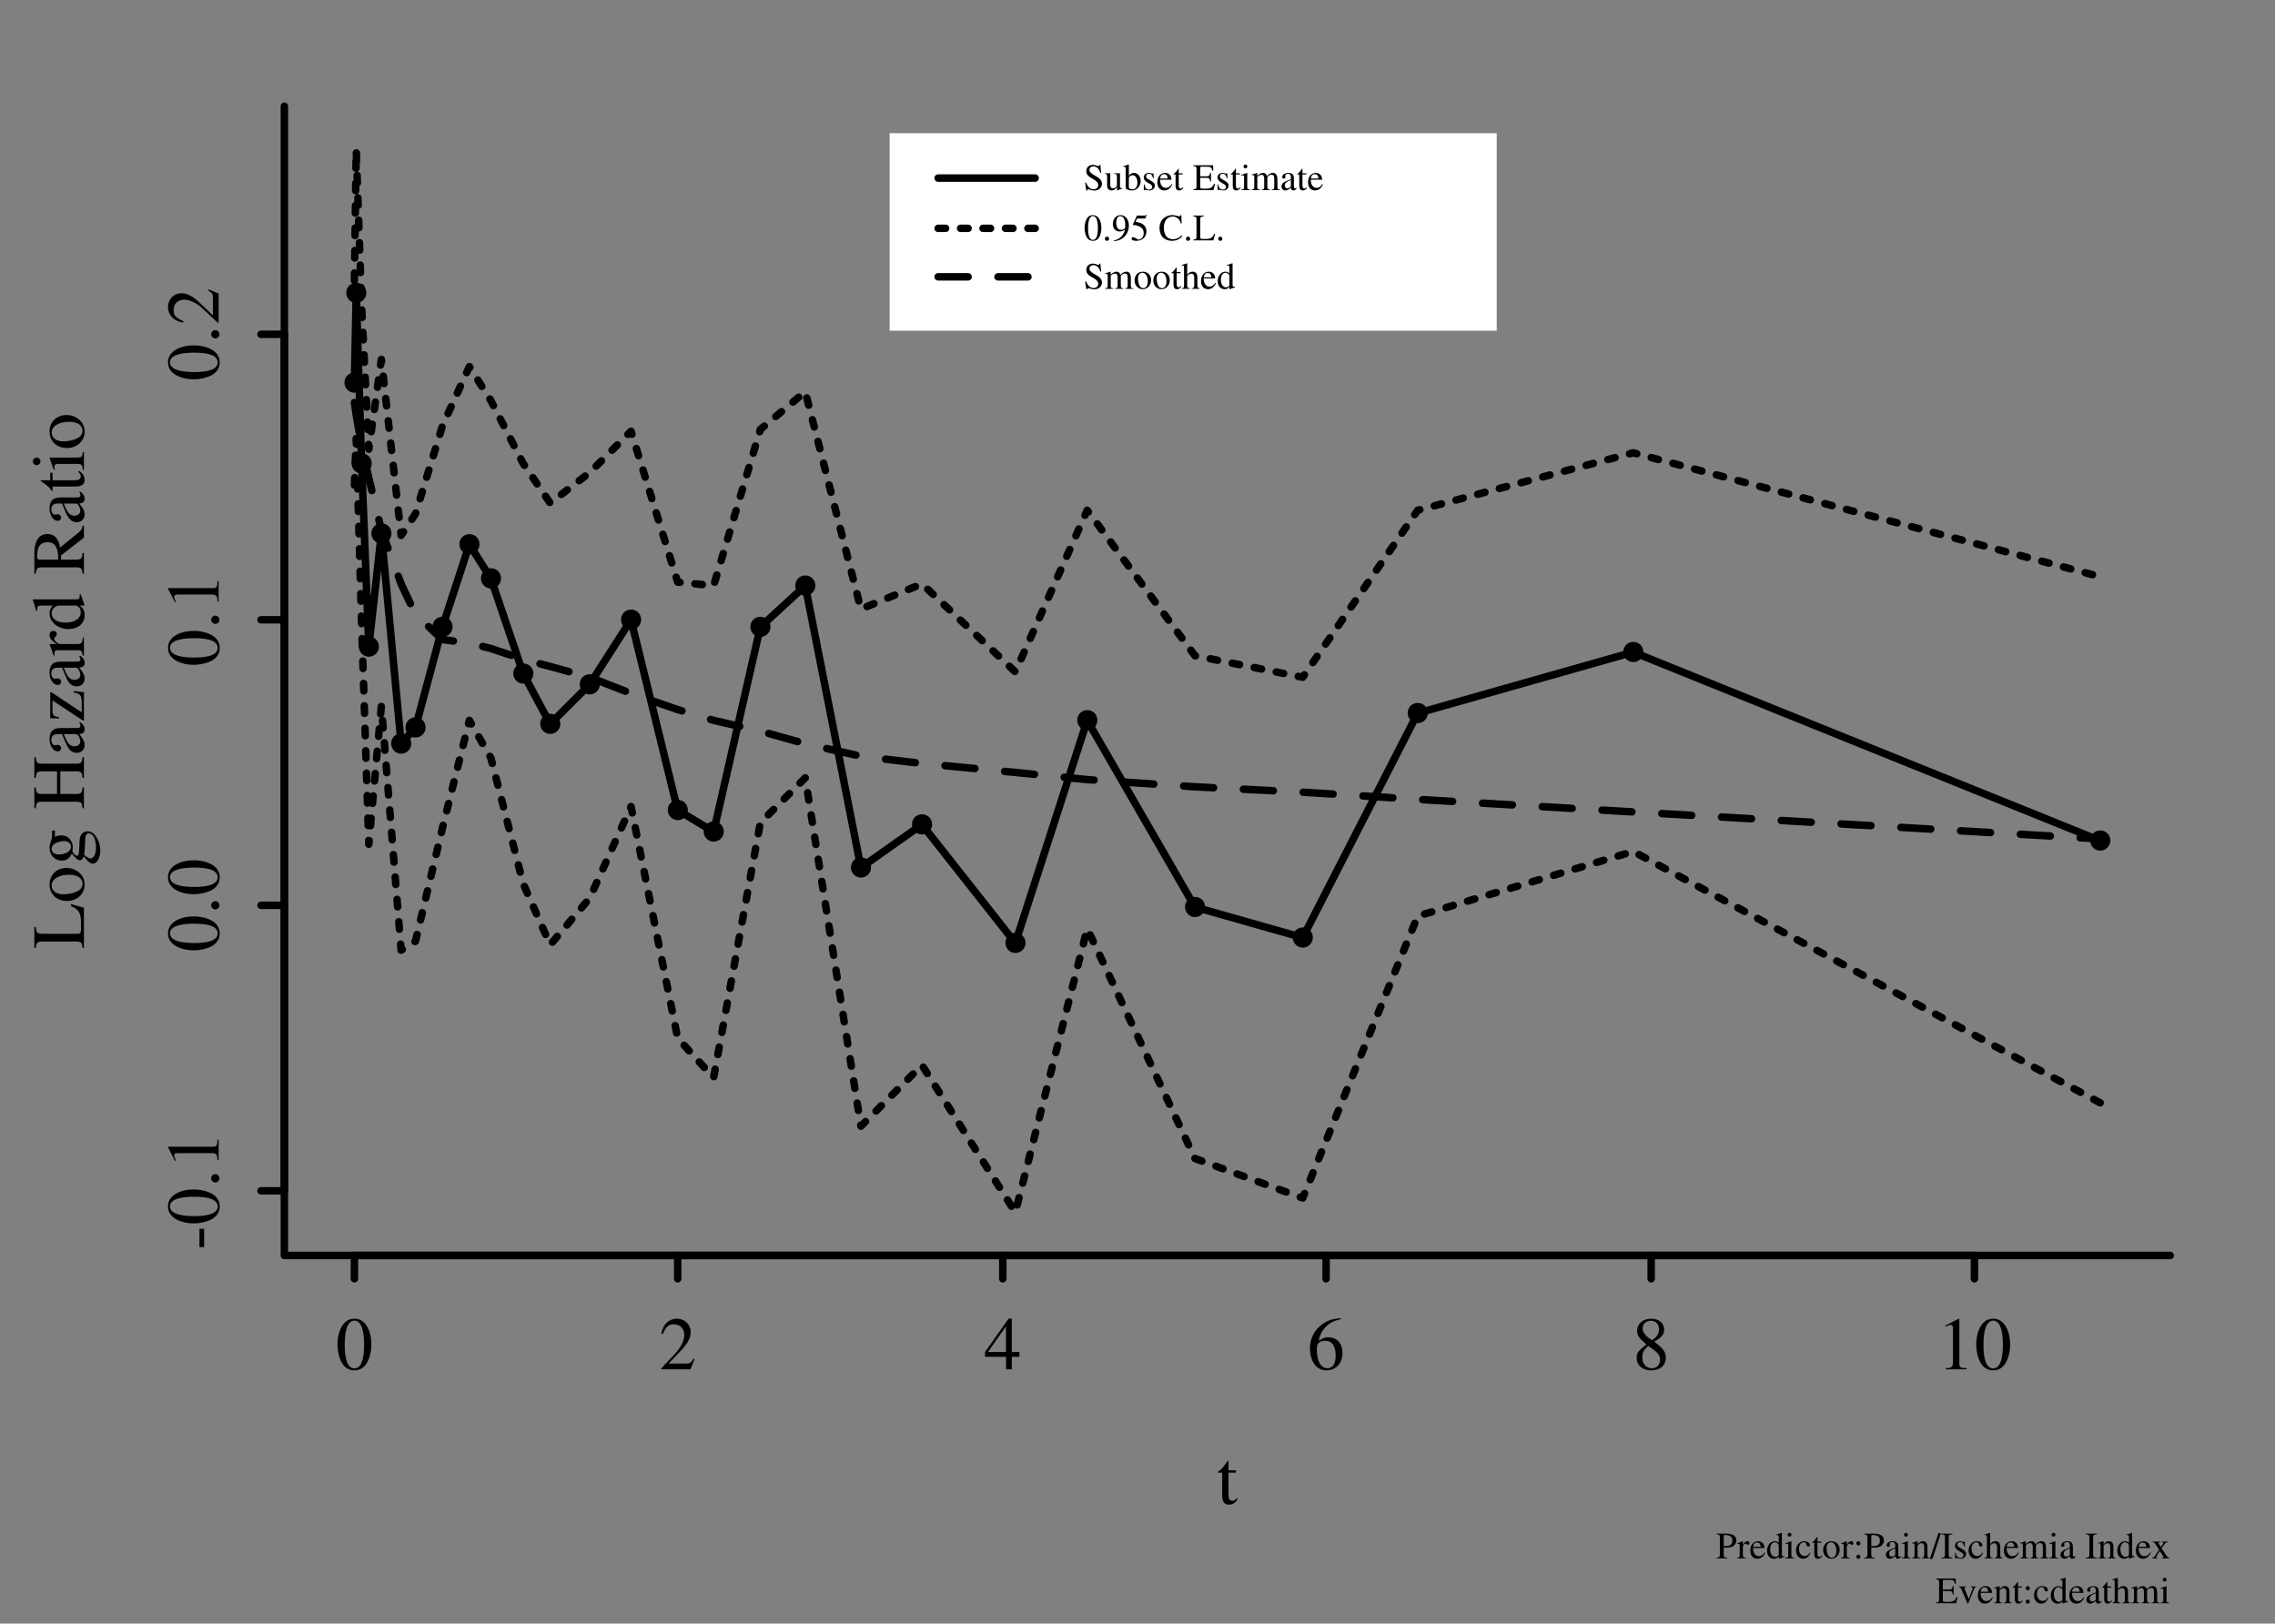 <?xml version="1.0" encoding="UTF-8"?>
<svg xmlns="http://www.w3.org/2000/svg" xmlns:xlink="http://www.w3.org/1999/xlink" width="304pt" height="217pt" viewBox="0 0 304 217" version="1.1">
<rect x="0" y="0" width="304" height="217" fill="#808080" stroke="none"/>
<defs>
<g>
<symbol overflow="visible" id="glyph0-0">
<path style="stroke:none;" d=""/>
</symbol>
<symbol overflow="visible" id="glyph0-1">
<path style="stroke:none;" d="M 1.734 -4.656 C 0.984 -4.656 0.406 -4.062 0.406 -3.312 C 0.406 -2.562 1 -1.953 1.75 -1.953 C 2.484 -1.953 3.094 -2.562 3.094 -3.297 C 3.094 -4.062 2.516 -4.656 1.734 -4.656 Z M 1.734 -4.656 "/>
</symbol>
<symbol overflow="visible" id="glyph0-2">
<path style="stroke:none;" d="M 2.547 -4.5 L 1.547 -4.5 L 1.547 -5.656 C 1.547 -5.766 1.531 -5.797 1.469 -5.797 C 1.406 -5.703 1.344 -5.609 1.266 -5.516 C 0.891 -4.953 0.453 -4.484 0.297 -4.438 C 0.188 -4.375 0.125 -4.297 0.125 -4.25 C 0.125 -4.219 0.141 -4.203 0.172 -4.188 L 0.703 -4.188 L 0.703 -1.172 C 0.703 -0.328 1 0.094 1.594 0.094 C 2.078 0.094 2.453 -0.141 2.797 -0.656 L 2.656 -0.766 C 2.453 -0.516 2.281 -0.422 2.062 -0.422 C 1.688 -0.422 1.547 -0.688 1.547 -1.312 L 1.547 -4.188 L 2.547 -4.188 Z M 2.547 -4.5 "/>
</symbol>
<symbol overflow="visible" id="glyph0-3">
<path style="stroke:none;" d="M 2.547 -6.766 C 1.984 -6.766 1.562 -6.594 1.203 -6.234 C 0.625 -5.688 0.234 -4.531 0.234 -3.359 C 0.234 -2.266 0.562 -1.094 1.047 -0.547 C 1.406 -0.094 1.922 0.141 2.5 0.141 C 3.016 0.141 3.438 -0.031 3.797 -0.375 C 4.375 -0.938 4.766 -2.094 4.766 -3.297 C 4.766 -5.344 3.844 -6.766 2.547 -6.766 Z M 2.516 -6.5 C 3.344 -6.5 3.797 -5.375 3.797 -3.281 C 3.797 -1.188 3.359 -0.125 2.5 -0.125 C 1.641 -0.125 1.203 -1.188 1.203 -3.266 C 1.203 -5.391 1.656 -6.5 2.516 -6.5 Z M 2.516 -6.5 "/>
</symbol>
<symbol overflow="visible" id="glyph0-4">
<path style="stroke:none;" d="M 4.75 -1.375 L 4.625 -1.422 C 4.25 -0.844 4.125 -0.766 3.672 -0.766 L 1.281 -0.766 L 2.953 -2.516 C 3.844 -3.453 4.234 -4.203 4.234 -4.984 C 4.234 -5.984 3.438 -6.766 2.391 -6.766 C 1.844 -6.766 1.312 -6.547 0.953 -6.141 C 0.625 -5.797 0.484 -5.484 0.312 -4.766 L 0.516 -4.719 C 0.922 -5.703 1.281 -6.016 1.969 -6.016 C 2.812 -6.016 3.375 -5.453 3.375 -4.609 C 3.375 -3.828 2.922 -2.906 2.078 -2.016 L 0.297 -0.125 L 0.297 0 L 4.203 0 Z M 4.75 -1.375 "/>
</symbol>
<symbol overflow="visible" id="glyph0-5">
<path style="stroke:none;" d="M 4.719 -2.312 L 3.703 -2.312 L 3.703 -6.766 L 3.266 -6.766 L 0.125 -2.312 L 0.125 -1.672 L 2.938 -1.672 L 2.938 0 L 3.703 0 L 3.703 -1.672 L 4.719 -1.672 Z M 2.922 -2.312 L 0.516 -2.312 L 2.922 -5.734 Z M 2.922 -2.312 "/>
</symbol>
<symbol overflow="visible" id="glyph0-6">
<path style="stroke:none;" d="M 4.453 -6.844 C 3.312 -6.734 2.734 -6.547 2.016 -6.047 C 0.938 -5.266 0.344 -4.125 0.344 -2.797 C 0.344 -1.922 0.609 -1.047 1.047 -0.547 C 1.422 -0.094 1.953 0.141 2.578 0.141 C 3.812 0.141 4.688 -0.812 4.688 -2.188 C 4.688 -3.469 3.953 -4.281 2.797 -4.281 C 2.359 -4.281 2.156 -4.203 1.516 -3.828 C 1.797 -5.344 2.906 -6.422 4.484 -6.688 Z M 2.422 -3.812 C 3.281 -3.812 3.781 -3.094 3.781 -1.844 C 3.781 -0.75 3.391 -0.141 2.688 -0.141 C 1.812 -0.141 1.266 -1.078 1.266 -2.625 C 1.266 -3.141 1.344 -3.422 1.547 -3.562 C 1.766 -3.734 2.062 -3.812 2.422 -3.812 Z M 2.422 -3.812 "/>
</symbol>
<symbol overflow="visible" id="glyph0-7">
<path style="stroke:none;" d="M 2.906 -3.703 C 3.891 -4.234 4.234 -4.656 4.234 -5.344 C 4.234 -6.156 3.516 -6.766 2.516 -6.766 C 1.438 -6.766 0.625 -6.094 0.625 -5.188 C 0.625 -4.531 0.812 -4.234 1.859 -3.312 C 0.781 -2.5 0.562 -2.188 0.562 -1.516 C 0.562 -0.547 1.344 0.141 2.484 0.141 C 3.688 0.141 4.453 -0.516 4.453 -1.547 C 4.453 -2.312 4.109 -2.812 2.906 -3.703 Z M 2.719 -2.688 C 3.453 -2.156 3.688 -1.797 3.688 -1.234 C 3.688 -0.594 3.234 -0.141 2.594 -0.141 C 1.828 -0.141 1.312 -0.719 1.312 -1.594 C 1.312 -2.234 1.547 -2.656 2.125 -3.125 Z M 2.609 -3.891 C 1.719 -4.469 1.359 -4.938 1.359 -5.484 C 1.359 -6.062 1.812 -6.484 2.438 -6.484 C 3.125 -6.484 3.547 -6.047 3.547 -5.344 C 3.547 -4.781 3.266 -4.328 2.703 -3.953 C 2.656 -3.922 2.656 -3.922 2.609 -3.891 Z M 2.609 -3.891 "/>
</symbol>
<symbol overflow="visible" id="glyph0-8">
<path style="stroke:none;" d="M 2.906 -6.766 L 1.109 -5.844 L 1.109 -5.703 C 1.234 -5.766 1.344 -5.797 1.375 -5.812 C 1.562 -5.891 1.734 -5.938 1.828 -5.938 C 2.047 -5.938 2.125 -5.781 2.125 -5.453 L 2.125 -0.938 C 2.125 -0.594 2.047 -0.375 1.891 -0.281 C 1.734 -0.188 1.594 -0.156 1.188 -0.156 L 1.188 0 L 3.938 0 L 3.938 -0.156 C 3.156 -0.156 2.984 -0.266 2.984 -0.734 L 2.984 -6.734 Z M 2.906 -6.766 "/>
</symbol>
<symbol overflow="visible" id="glyph1-0">
<path style="stroke:none;" d=""/>
</symbol>
<symbol overflow="visible" id="glyph1-1">
<path style="stroke:none;" d="M -1.734 -5.734 C -1.359 -5.562 -1.125 -5.422 -0.953 -5.266 C -0.562 -4.922 -0.391 -4.375 -0.391 -3.547 L -0.391 -2.875 C -0.391 -2.141 -0.453 -2.016 -0.797 -2.016 L -5.531 -2.016 C -6.234 -2.016 -6.375 -2.156 -6.438 -2.938 L -6.625 -2.938 L -6.625 -0.125 L -6.438 -0.125 C -6.375 -0.859 -6.234 -0.984 -5.531 -0.984 L -1.094 -0.984 C -0.391 -0.984 -0.234 -0.844 -0.188 -0.125 L 0 -0.125 L 0 -5.5 L -1.734 -5.984 Z M -1.734 -5.734 "/>
</symbol>
<symbol overflow="visible" id="glyph1-2">
<path style="stroke:none;" d="M -4.594 -2.5 C -4.594 -1.203 -3.641 -0.297 -2.266 -0.297 C -0.906 -0.297 0.094 -1.219 0.094 -2.484 C 0.094 -3.734 -0.953 -4.703 -2.344 -4.703 C -3.656 -4.703 -4.594 -3.781 -4.594 -2.5 Z M -4.312 -2.375 C -4.312 -3.203 -3.359 -3.797 -1.984 -3.797 C -0.859 -3.797 -0.188 -3.344 -0.188 -2.594 C -0.188 -2.203 -0.422 -1.844 -0.812 -1.625 C -1.344 -1.344 -2.047 -1.188 -2.75 -1.188 C -3.703 -1.188 -4.312 -1.656 -4.312 -2.375 Z M -4.312 -2.375 "/>
</symbol>
<symbol overflow="visible" id="glyph1-3">
<path style="stroke:none;" d="M -3.875 -4.703 L -4.266 -4.703 L -4.266 -3.938 C -4.266 -3.734 -4.297 -3.578 -4.375 -3.375 L -4.453 -3.156 C -4.547 -2.891 -4.594 -2.625 -4.594 -2.359 C -4.594 -1.438 -3.875 -0.688 -2.969 -0.688 C -2.344 -0.688 -1.953 -0.953 -1.625 -1.625 C -1.453 -1.438 -1.281 -1.25 -1.234 -1.188 C -0.938 -0.859 -0.734 -0.734 -0.547 -0.734 C -0.328 -0.734 -0.203 -0.844 -0.016 -1.266 C 0.516 -0.547 0.844 -0.281 1.203 -0.281 C 1.734 -0.281 2.188 -1.062 2.188 -2.016 C 2.188 -2.766 1.922 -3.547 1.5 -4.062 C 1.188 -4.438 0.875 -4.609 0.484 -4.609 C -0.125 -4.609 -0.547 -4.141 -0.578 -3.406 L -0.641 -2.109 C -0.656 -1.578 -0.75 -1.328 -0.906 -1.328 C -1.109 -1.328 -1.453 -1.656 -1.547 -1.938 C -1.531 -2.016 -1.516 -2.094 -1.516 -2.125 C -1.5 -2.312 -1.484 -2.438 -1.484 -2.5 C -1.484 -2.875 -1.641 -3.266 -1.906 -3.578 C -2.188 -3.906 -2.547 -4.062 -3.047 -4.062 C -3.328 -4.062 -3.562 -4.016 -3.875 -3.875 Z M 0.016 -1.469 C 0.094 -1.797 0.156 -2.594 0.156 -3.094 C 0.156 -4 0.281 -4.328 0.641 -4.328 C 1.219 -4.328 1.609 -3.562 1.609 -2.438 C 1.609 -1.562 1.312 -0.984 0.875 -0.984 C 0.656 -0.984 0.516 -1.047 0.016 -1.469 Z M -3.375 -1.516 C -3.969 -1.516 -4.312 -1.797 -4.312 -2.266 C -4.312 -2.562 -4.156 -2.828 -3.844 -2.984 C -3.5 -3.172 -3.047 -3.297 -2.656 -3.297 C -2.094 -3.297 -1.734 -3 -1.734 -2.547 C -1.734 -1.938 -2.391 -1.516 -3.344 -1.516 Z M -3.375 -1.516 "/>
</symbol>
<symbol overflow="visible" id="glyph1-4">
<path style="stroke:none;" d=""/>
</symbol>
<symbol overflow="visible" id="glyph1-5">
<path style="stroke:none;" d="M -3.594 -2.094 L -5.531 -2.094 C -6.25 -2.094 -6.359 -2.203 -6.438 -2.969 L -6.625 -2.969 L -6.625 -0.188 L -6.438 -0.188 C -6.359 -0.953 -6.25 -1.062 -5.531 -1.062 L -1.203 -1.062 C -0.359 -1.062 -0.234 -0.969 -0.188 -0.188 L 0 -0.188 L 0 -2.969 L -0.188 -2.969 C -0.25 -2.219 -0.375 -2.094 -1.094 -2.094 L -3.156 -2.094 L -3.156 -5.125 L -1.203 -5.125 C -0.359 -5.125 -0.234 -5.016 -0.188 -4.234 L 0 -4.234 L 0 -7.016 L -0.188 -7.016 C -0.25 -6.266 -0.375 -6.141 -1.094 -6.141 L -5.531 -6.141 C -6.25 -6.141 -6.359 -6.25 -6.438 -7.016 L -6.625 -7.016 L -6.625 -4.234 L -6.438 -4.234 C -6.359 -5.016 -6.25 -5.125 -5.531 -5.125 L -3.594 -5.125 Z M -3.594 -2.094 "/>
</symbol>
<symbol overflow="visible" id="glyph1-6">
<path style="stroke:none;" d="M -0.656 -4.422 C -0.516 -4.25 -0.469 -4.125 -0.469 -3.984 C -0.469 -3.75 -0.609 -3.688 -1.047 -3.688 L -3 -3.688 C -3.516 -3.688 -3.812 -3.625 -4.047 -3.484 C -4.406 -3.266 -4.594 -2.828 -4.594 -2.234 C -4.594 -1.297 -4.109 -0.562 -3.484 -0.562 C -3.25 -0.562 -3.047 -0.766 -3.047 -0.984 C -3.047 -1.234 -3.25 -1.438 -3.469 -1.438 C -3.516 -1.438 -3.562 -1.438 -3.625 -1.422 C -3.719 -1.406 -3.797 -1.391 -3.875 -1.391 C -4.141 -1.391 -4.359 -1.703 -4.359 -2.109 C -4.359 -2.594 -4.062 -2.875 -3.531 -2.875 L -2.922 -2.875 C -2.297 -1.328 -2.219 -1.156 -1.844 -0.734 C -1.641 -0.516 -1.297 -0.375 -0.969 -0.375 C -0.344 -0.375 0.094 -0.812 0.094 -1.422 C 0.094 -1.859 -0.109 -2.266 -0.625 -2.875 C -0.109 -2.938 0.094 -3.109 0.094 -3.516 C 0.094 -3.859 -0.016 -4.062 -0.406 -4.422 Z M -1.234 -2.875 C -0.922 -2.875 -0.828 -2.812 -0.703 -2.609 C -0.562 -2.375 -0.484 -2.094 -0.484 -1.875 C -0.484 -1.531 -0.812 -1.25 -1.25 -1.25 L -1.297 -1.25 C -1.875 -1.25 -2.234 -1.656 -2.688 -2.875 Z M -1.234 -2.875 "/>
</symbol>
<symbol overflow="visible" id="glyph1-7">
<path style="stroke:none;" d="M -1.344 -4.188 L -1.391 -4 C -0.891 -3.906 -0.734 -3.844 -0.562 -3.703 C -0.391 -3.562 -0.297 -3.234 -0.297 -2.719 L -0.297 -1.344 L -4.344 -4.031 L -4.5 -4.031 L -4.5 -0.562 L -3.312 -0.531 L -3.312 -0.703 C -4.047 -0.797 -4.203 -0.953 -4.203 -1.547 L -4.203 -2.938 L -0.156 -0.266 L 0 -0.266 L 0 -4.047 Z M -1.344 -4.188 "/>
</symbol>
<symbol overflow="visible" id="glyph1-8">
<path style="stroke:none;" d="M -3.906 -0.062 C -3.938 -0.203 -3.938 -0.297 -3.938 -0.422 C -3.938 -0.672 -3.781 -0.766 -3.344 -0.766 L -0.844 -0.766 C -0.344 -0.766 -0.266 -0.688 -0.156 -0.047 L 0 -0.047 L 0 -2.453 L -0.156 -2.453 C -0.188 -1.766 -0.328 -1.594 -0.906 -1.594 L -3.156 -1.594 C -3.469 -1.594 -3.969 -2.031 -3.969 -2.297 C -3.969 -2.359 -3.922 -2.453 -3.812 -2.562 C -3.688 -2.719 -3.625 -2.828 -3.625 -2.953 C -3.625 -3.203 -3.797 -3.344 -4.062 -3.344 C -4.406 -3.344 -4.594 -3.141 -4.594 -2.797 C -4.594 -2.375 -4.375 -2.094 -3.656 -1.594 L -4.578 -1.594 L -4.594 -1.547 C -4.375 -1.016 -4.25 -0.656 -4.062 -0.062 Z M -3.906 -0.062 "/>
</symbol>
<symbol overflow="visible" id="glyph1-9">
<path style="stroke:none;" d="M 0.094 -3.438 L -0.422 -4.906 L -0.578 -4.906 C -0.562 -4.734 -0.562 -4.703 -0.562 -4.688 C -0.562 -4.312 -0.688 -4.234 -1.141 -4.234 L -6.812 -4.234 L -6.828 -4.188 C -6.656 -3.703 -6.562 -3.359 -6.391 -2.719 L -6.234 -2.719 C -6.234 -2.797 -6.234 -2.859 -6.234 -2.938 C -6.234 -3.312 -6.141 -3.406 -5.734 -3.406 L -4.172 -3.406 C -4.484 -3.016 -4.594 -2.75 -4.594 -2.344 C -4.594 -1.203 -3.469 -0.266 -2.047 -0.266 C -0.766 -0.266 0.094 -1.016 0.094 -2.125 C 0.094 -2.688 -0.094 -3.062 -0.562 -3.406 L 0.062 -3.406 Z M -1.016 -3.406 C -0.953 -3.406 -0.828 -3.328 -0.719 -3.234 C -0.516 -3.047 -0.422 -2.797 -0.422 -2.516 C -0.422 -1.688 -1.219 -1.125 -2.453 -1.125 C -3.578 -1.125 -4.312 -1.625 -4.312 -2.375 C -4.312 -2.906 -3.844 -3.406 -3.312 -3.406 Z M -1.016 -3.406 "/>
</symbol>
<symbol overflow="visible" id="glyph1-10">
<path style="stroke:none;" d="M -0.188 -6.594 C -0.219 -6.203 -0.312 -6.016 -0.656 -5.719 L -3.188 -3.656 C -3.312 -4.328 -3.438 -4.625 -3.703 -4.953 C -3.969 -5.281 -4.391 -5.469 -4.859 -5.469 C -5.297 -5.469 -5.656 -5.344 -5.953 -5.078 C -6.359 -4.703 -6.625 -3.875 -6.625 -2.938 L -6.625 -0.172 L -6.438 -0.172 C -6.344 -0.922 -6.234 -1.016 -5.531 -1.016 L -1.203 -1.016 C -0.375 -1.016 -0.25 -0.922 -0.188 -0.172 L 0 -0.172 L 0 -2.938 L -0.188 -2.938 C -0.234 -2.172 -0.375 -2.047 -1.094 -2.047 L -3.062 -2.047 L -3.078 -2.594 L 0 -4.984 L 0 -6.594 Z M -5.891 -2.047 C -6.172 -2.047 -6.25 -2.156 -6.25 -2.547 C -6.25 -3.797 -5.812 -4.375 -4.875 -4.375 C -4.375 -4.375 -3.953 -4.172 -3.766 -3.812 C -3.516 -3.344 -3.453 -3 -3.438 -2.047 Z M -5.891 -2.047 "/>
</symbol>
<symbol overflow="visible" id="glyph1-11">
<path style="stroke:none;" d="M -4.5 -2.547 L -4.5 -1.547 L -5.656 -1.547 C -5.766 -1.547 -5.797 -1.531 -5.797 -1.469 C -5.703 -1.406 -5.609 -1.344 -5.516 -1.266 C -4.953 -0.891 -4.484 -0.453 -4.438 -0.297 C -4.375 -0.188 -4.297 -0.125 -4.25 -0.125 C -4.219 -0.125 -4.203 -0.141 -4.188 -0.172 L -4.188 -0.703 L -1.172 -0.703 C -0.328 -0.703 0.094 -1 0.094 -1.594 C 0.094 -2.078 -0.141 -2.453 -0.656 -2.797 L -0.766 -2.656 C -0.516 -2.453 -0.422 -2.281 -0.422 -2.062 C -0.422 -1.688 -0.688 -1.547 -1.312 -1.547 L -4.188 -1.547 L -4.188 -2.547 Z M -4.5 -2.547 "/>
</symbol>
<symbol overflow="visible" id="glyph1-12">
<path style="stroke:none;" d="M -4.594 -1.75 L -4.047 -0.203 L -3.906 -0.203 L -3.906 -0.281 C -3.938 -0.406 -3.938 -0.531 -3.938 -0.625 C -3.938 -0.859 -3.781 -0.953 -3.344 -0.953 L -1.016 -0.953 C -0.297 -0.953 -0.188 -0.844 -0.156 -0.156 L 0 -0.156 L 0 -2.531 L -0.156 -2.531 C -0.203 -1.875 -0.297 -1.797 -1.016 -1.797 L -4.562 -1.797 Z M -6.828 -1.281 C -6.828 -1.016 -6.594 -0.781 -6.312 -0.781 C -6.047 -0.781 -5.812 -1 -5.812 -1.281 C -5.812 -1.562 -6.031 -1.797 -6.312 -1.797 C -6.594 -1.797 -6.828 -1.562 -6.828 -1.281 Z M -6.828 -1.281 "/>
</symbol>
<symbol overflow="visible" id="glyph1-13">
<path style="stroke:none;" d="M -2.562 -0.391 L -1.938 -0.391 L -1.938 -2.844 L -2.562 -2.844 Z M -2.562 -0.391 "/>
</symbol>
<symbol overflow="visible" id="glyph1-14">
<path style="stroke:none;" d="M -6.766 -2.547 C -6.766 -1.984 -6.594 -1.562 -6.234 -1.203 C -5.688 -0.625 -4.531 -0.234 -3.359 -0.234 C -2.266 -0.234 -1.094 -0.562 -0.547 -1.047 C -0.094 -1.406 0.141 -1.922 0.141 -2.5 C 0.141 -3.016 -0.031 -3.438 -0.375 -3.797 C -0.938 -4.375 -2.094 -4.766 -3.297 -4.766 C -5.344 -4.766 -6.766 -3.844 -6.766 -2.547 Z M -6.5 -2.516 C -6.5 -3.344 -5.375 -3.797 -3.281 -3.797 C -1.188 -3.797 -0.125 -3.359 -0.125 -2.5 C -0.125 -1.641 -1.188 -1.203 -3.266 -1.203 C -5.391 -1.203 -6.5 -1.656 -6.5 -2.516 Z M -6.5 -2.516 "/>
</symbol>
<symbol overflow="visible" id="glyph1-15">
<path style="stroke:none;" d="M -1 -1.25 C -1 -0.953 -0.734 -0.703 -0.438 -0.703 C -0.141 -0.703 0.109 -0.953 0.109 -1.234 C 0.109 -1.547 -0.141 -1.812 -0.438 -1.812 C -0.734 -1.812 -1 -1.547 -1 -1.25 Z M -1 -1.25 "/>
</symbol>
<symbol overflow="visible" id="glyph1-16">
<path style="stroke:none;" d="M -6.766 -2.906 L -5.844 -1.109 L -5.703 -1.109 C -5.766 -1.234 -5.797 -1.344 -5.812 -1.375 C -5.891 -1.562 -5.938 -1.734 -5.938 -1.828 C -5.938 -2.047 -5.781 -2.125 -5.453 -2.125 L -0.938 -2.125 C -0.594 -2.125 -0.375 -2.047 -0.281 -1.891 C -0.188 -1.734 -0.156 -1.594 -0.156 -1.188 L 0 -1.188 L 0 -3.938 L -0.156 -3.938 C -0.156 -3.156 -0.266 -2.984 -0.734 -2.984 L -6.734 -2.984 Z M -6.766 -2.906 "/>
</symbol>
<symbol overflow="visible" id="glyph1-17">
<path style="stroke:none;" d="M -1.375 -4.75 L -1.422 -4.625 C -0.844 -4.25 -0.766 -4.125 -0.766 -3.672 L -0.766 -1.281 L -2.516 -2.953 C -3.453 -3.844 -4.203 -4.234 -4.984 -4.234 C -5.984 -4.234 -6.766 -3.438 -6.766 -2.391 C -6.766 -1.844 -6.547 -1.312 -6.141 -0.953 C -5.797 -0.625 -5.484 -0.484 -4.766 -0.312 L -4.719 -0.516 C -5.703 -0.922 -6.016 -1.281 -6.016 -1.969 C -6.016 -2.812 -5.453 -3.375 -4.609 -3.375 C -3.828 -3.375 -2.906 -2.922 -2.016 -2.078 L -0.125 -0.297 L 0 -0.297 L 0 -4.203 Z M -1.375 -4.75 "/>
</symbol>
<symbol overflow="visible" id="glyph2-0">
<path style="stroke:none;" d=""/>
</symbol>
<symbol overflow="visible" id="glyph2-1">
<path style="stroke:none;" d="M 1.016 -1.453 C 1.141 -1.438 1.219 -1.438 1.359 -1.438 C 1.75 -1.438 2.016 -1.484 2.234 -1.609 C 2.531 -1.766 2.703 -2.078 2.703 -2.406 C 2.703 -2.609 2.641 -2.812 2.5 -2.953 C 2.312 -3.172 1.875 -3.312 1.406 -3.312 L 0.078 -3.312 L 0.078 -3.219 C 0.453 -3.172 0.5 -3.125 0.5 -2.766 L 0.5 -0.594 C 0.5 -0.188 0.453 -0.125 0.078 -0.094 L 0.078 0 L 1.484 0 L 1.484 -0.094 C 1.078 -0.109 1.016 -0.188 1.016 -0.547 Z M 1.016 -2.953 C 1.016 -3.094 1.047 -3.125 1.188 -3.125 C 1.859 -3.125 2.172 -2.891 2.172 -2.375 C 2.172 -1.891 1.875 -1.641 1.297 -1.641 C 1.188 -1.641 1.125 -1.641 1.016 -1.656 Z M 1.016 -2.953 "/>
</symbol>
<symbol overflow="visible" id="glyph2-2">
<path style="stroke:none;" d="M 0.031 -1.953 C 0.109 -1.969 0.156 -1.969 0.203 -1.969 C 0.328 -1.969 0.375 -1.891 0.375 -1.672 L 0.375 -0.422 C 0.375 -0.172 0.344 -0.141 0.031 -0.078 L 0.031 0 L 1.219 0 L 1.219 -0.078 C 0.891 -0.094 0.797 -0.172 0.797 -0.453 L 0.797 -1.578 C 0.797 -1.734 1.016 -1.984 1.156 -1.984 C 1.188 -1.984 1.219 -1.953 1.281 -1.906 C 1.359 -1.844 1.422 -1.812 1.484 -1.812 C 1.594 -1.812 1.672 -1.891 1.672 -2.031 C 1.672 -2.203 1.562 -2.297 1.406 -2.297 C 1.188 -2.297 1.047 -2.188 0.797 -1.828 L 0.797 -2.297 L 0.781 -2.297 C 0.516 -2.188 0.328 -2.125 0.031 -2.031 Z M 0.031 -1.953 "/>
</symbol>
<symbol overflow="visible" id="glyph2-3">
<path style="stroke:none;" d="M 2.047 -0.812 C 1.797 -0.438 1.578 -0.297 1.266 -0.297 C 0.984 -0.297 0.766 -0.438 0.625 -0.719 C 0.531 -0.922 0.5 -1.078 0.484 -1.391 L 2.031 -1.391 C 1.984 -1.703 1.938 -1.859 1.812 -2.016 C 1.656 -2.188 1.438 -2.297 1.172 -2.297 C 0.922 -2.297 0.688 -2.203 0.5 -2.047 C 0.266 -1.828 0.125 -1.484 0.125 -1.062 C 0.125 -0.375 0.484 0.047 1.062 0.047 C 1.531 0.047 1.906 -0.25 2.125 -0.781 Z M 0.5 -1.547 C 0.547 -1.938 0.719 -2.125 1.031 -2.125 C 1.328 -2.125 1.453 -1.984 1.516 -1.547 Z M 0.5 -1.547 "/>
</symbol>
<symbol overflow="visible" id="glyph2-4">
<path style="stroke:none;" d="M 1.719 0.047 L 2.453 -0.203 L 2.453 -0.297 C 2.359 -0.281 2.359 -0.281 2.344 -0.281 C 2.156 -0.281 2.125 -0.344 2.125 -0.562 L 2.125 -3.406 L 2.094 -3.422 C 1.859 -3.328 1.688 -3.281 1.359 -3.188 L 1.359 -3.109 C 1.406 -3.125 1.438 -3.125 1.469 -3.125 C 1.656 -3.125 1.703 -3.062 1.703 -2.859 L 1.703 -2.078 C 1.516 -2.25 1.375 -2.297 1.172 -2.297 C 0.594 -2.297 0.141 -1.734 0.141 -1.031 C 0.141 -0.391 0.516 0.047 1.062 0.047 C 1.344 0.047 1.531 -0.047 1.703 -0.281 L 1.703 0.031 Z M 1.703 -0.516 C 1.703 -0.469 1.672 -0.422 1.609 -0.359 C 1.531 -0.266 1.406 -0.203 1.25 -0.203 C 0.844 -0.203 0.562 -0.609 0.562 -1.219 C 0.562 -1.797 0.812 -2.156 1.188 -2.156 C 1.453 -2.156 1.703 -1.922 1.703 -1.656 Z M 1.703 -0.516 "/>
</symbol>
<symbol overflow="visible" id="glyph2-5">
<path style="stroke:none;" d="M 0.875 -2.297 L 0.094 -2.031 L 0.094 -1.953 L 0.141 -1.953 C 0.203 -1.969 0.266 -1.969 0.312 -1.969 C 0.438 -1.969 0.469 -1.891 0.469 -1.672 L 0.469 -0.516 C 0.469 -0.156 0.422 -0.094 0.078 -0.078 L 0.078 0 L 1.266 0 L 1.266 -0.078 C 0.938 -0.094 0.891 -0.156 0.891 -0.516 L 0.891 -2.281 Z M 0.641 -3.422 C 0.5 -3.422 0.391 -3.297 0.391 -3.156 C 0.391 -3.016 0.5 -2.906 0.641 -2.906 C 0.781 -2.906 0.906 -3.016 0.906 -3.156 C 0.906 -3.297 0.781 -3.422 0.641 -3.422 Z M 0.641 -3.422 "/>
</symbol>
<symbol overflow="visible" id="glyph2-6">
<path style="stroke:none;" d="M 1.984 -0.781 C 1.75 -0.438 1.562 -0.312 1.281 -0.312 C 0.828 -0.312 0.516 -0.703 0.516 -1.281 C 0.516 -1.797 0.781 -2.156 1.188 -2.156 C 1.375 -2.156 1.438 -2.094 1.484 -1.922 L 1.516 -1.812 C 1.562 -1.672 1.641 -1.578 1.75 -1.578 C 1.875 -1.578 1.984 -1.672 1.984 -1.781 C 1.984 -2.062 1.641 -2.297 1.219 -2.297 C 0.969 -2.297 0.719 -2.203 0.516 -2.016 C 0.266 -1.797 0.125 -1.453 0.125 -1.062 C 0.125 -0.422 0.516 0.047 1.078 0.047 C 1.297 0.047 1.5 -0.031 1.688 -0.188 C 1.812 -0.312 1.906 -0.438 2.062 -0.734 Z M 1.984 -0.781 "/>
</symbol>
<symbol overflow="visible" id="glyph2-7">
<path style="stroke:none;" d="M 1.281 -2.25 L 0.766 -2.25 L 0.766 -2.828 C 0.766 -2.875 0.766 -2.891 0.734 -2.891 C 0.703 -2.844 0.672 -2.812 0.641 -2.75 C 0.438 -2.484 0.234 -2.234 0.156 -2.219 C 0.094 -2.188 0.062 -2.156 0.062 -2.125 C 0.062 -2.109 0.062 -2.094 0.078 -2.094 L 0.344 -2.094 L 0.344 -0.578 C 0.344 -0.172 0.5 0.047 0.797 0.047 C 1.047 0.047 1.234 -0.062 1.391 -0.328 L 1.328 -0.391 C 1.219 -0.266 1.141 -0.203 1.031 -0.203 C 0.844 -0.203 0.766 -0.344 0.766 -0.656 L 0.766 -2.094 L 1.281 -2.094 Z M 1.281 -2.25 "/>
</symbol>
<symbol overflow="visible" id="glyph2-8">
<path style="stroke:none;" d="M 1.25 -2.297 C 0.594 -2.297 0.141 -1.812 0.141 -1.125 C 0.141 -0.453 0.609 0.047 1.234 0.047 C 1.875 0.047 2.344 -0.484 2.344 -1.172 C 2.344 -1.828 1.891 -2.297 1.25 -2.297 Z M 1.188 -2.156 C 1.609 -2.156 1.906 -1.688 1.906 -1 C 1.906 -0.438 1.672 -0.094 1.297 -0.094 C 1.109 -0.094 0.922 -0.203 0.812 -0.406 C 0.672 -0.672 0.594 -1.016 0.594 -1.375 C 0.594 -1.844 0.828 -2.156 1.188 -2.156 Z M 1.188 -2.156 "/>
</symbol>
<symbol overflow="visible" id="glyph2-9">
<path style="stroke:none;" d="M 0.688 -2.297 C 0.531 -2.297 0.406 -2.172 0.406 -2.016 C 0.406 -1.859 0.531 -1.734 0.672 -1.734 C 0.828 -1.734 0.953 -1.859 0.953 -2.016 C 0.953 -2.172 0.828 -2.297 0.688 -2.297 Z M 0.688 -0.5 C 0.531 -0.5 0.406 -0.375 0.406 -0.219 C 0.406 -0.062 0.531 0.062 0.672 0.062 C 0.828 0.062 0.953 -0.062 0.953 -0.219 C 0.953 -0.375 0.828 -0.5 0.688 -0.5 Z M 0.688 -0.5 "/>
</symbol>
<symbol overflow="visible" id="glyph2-10">
<path style="stroke:none;" d="M 2.203 -0.328 C 2.125 -0.266 2.062 -0.234 1.984 -0.234 C 1.875 -0.234 1.844 -0.312 1.844 -0.531 L 1.844 -1.5 C 1.844 -1.766 1.812 -1.906 1.734 -2.031 C 1.625 -2.203 1.422 -2.297 1.125 -2.297 C 0.656 -2.297 0.281 -2.062 0.281 -1.734 C 0.281 -1.625 0.375 -1.531 0.5 -1.531 C 0.609 -1.531 0.719 -1.625 0.719 -1.734 C 0.719 -1.75 0.719 -1.781 0.703 -1.812 C 0.703 -1.859 0.688 -1.906 0.688 -1.938 C 0.688 -2.062 0.859 -2.188 1.062 -2.188 C 1.297 -2.188 1.438 -2.031 1.438 -1.766 L 1.438 -1.453 C 0.672 -1.156 0.578 -1.109 0.359 -0.922 C 0.25 -0.812 0.188 -0.656 0.188 -0.484 C 0.188 -0.172 0.406 0.047 0.703 0.047 C 0.938 0.047 1.141 -0.062 1.438 -0.312 C 1.469 -0.062 1.562 0.047 1.766 0.047 C 1.938 0.047 2.031 -0.016 2.203 -0.203 Z M 1.438 -0.609 C 1.438 -0.453 1.406 -0.422 1.312 -0.359 C 1.188 -0.281 1.047 -0.234 0.938 -0.234 C 0.766 -0.234 0.625 -0.406 0.625 -0.625 L 0.625 -0.641 C 0.625 -0.938 0.828 -1.125 1.438 -1.344 Z M 1.438 -0.609 "/>
</symbol>
<symbol overflow="visible" id="glyph2-11">
<path style="stroke:none;" d="M 0.078 -1.984 C 0.109 -2 0.156 -2.016 0.219 -2.016 C 0.359 -2.016 0.406 -1.938 0.406 -1.688 L 0.406 -0.453 C 0.406 -0.172 0.344 -0.094 0.094 -0.078 L 0.094 0 L 1.156 0 L 1.156 -0.078 C 0.891 -0.094 0.812 -0.156 0.812 -0.328 L 0.812 -1.734 C 1.062 -1.969 1.172 -2.031 1.328 -2.031 C 1.578 -2.031 1.703 -1.875 1.703 -1.547 L 1.703 -0.5 C 1.703 -0.188 1.641 -0.094 1.391 -0.078 L 1.391 0 L 2.422 0 L 2.422 -0.078 C 2.188 -0.094 2.125 -0.156 2.125 -0.406 L 2.125 -1.547 C 2.125 -2.016 1.906 -2.297 1.531 -2.297 C 1.297 -2.297 1.141 -2.219 0.812 -1.891 L 0.812 -2.297 L 0.766 -2.297 C 0.531 -2.203 0.359 -2.156 0.078 -2.078 Z M 0.078 -1.984 "/>
</symbol>
<symbol overflow="visible" id="glyph2-12">
<path style="stroke:none;" d="M 1.438 -3.375 L 1.094 -3.375 L -0.047 0.062 L 0.297 0.062 Z M 1.438 -3.375 "/>
</symbol>
<symbol overflow="visible" id="glyph2-13">
<path style="stroke:none;" d="M 0.578 -0.547 C 0.578 -0.172 0.516 -0.109 0.094 -0.094 L 0.094 0 L 1.578 0 L 1.578 -0.094 C 1.172 -0.109 1.078 -0.188 1.078 -0.547 L 1.078 -2.766 C 1.078 -3.125 1.156 -3.188 1.578 -3.219 L 1.578 -3.312 L 0.094 -3.312 L 0.094 -3.219 C 0.516 -3.188 0.578 -3.141 0.578 -2.766 Z M 0.578 -0.547 "/>
</symbol>
<symbol overflow="visible" id="glyph2-14">
<path style="stroke:none;" d="M 1.578 -1.562 L 1.562 -2.25 L 1.5 -2.25 L 1.484 -2.234 C 1.438 -2.203 1.438 -2.203 1.422 -2.203 C 1.391 -2.203 1.344 -2.203 1.281 -2.234 C 1.172 -2.281 1.062 -2.297 0.938 -2.297 C 0.547 -2.297 0.25 -2.047 0.25 -1.688 C 0.25 -1.406 0.422 -1.203 0.844 -0.953 L 1.125 -0.797 C 1.312 -0.688 1.391 -0.578 1.391 -0.422 C 1.391 -0.203 1.234 -0.062 0.969 -0.062 C 0.812 -0.062 0.656 -0.125 0.562 -0.234 C 0.453 -0.359 0.406 -0.469 0.344 -0.766 L 0.266 -0.766 L 0.266 0.016 L 0.328 0.016 C 0.359 -0.031 0.375 -0.047 0.438 -0.047 C 0.484 -0.047 0.562 -0.031 0.672 0 C 0.812 0.031 0.938 0.047 1.031 0.047 C 1.422 0.047 1.734 -0.234 1.734 -0.594 C 1.734 -0.844 1.625 -1 1.312 -1.188 L 0.781 -1.5 C 0.641 -1.578 0.562 -1.703 0.562 -1.844 C 0.562 -2.047 0.719 -2.188 0.953 -2.188 C 1.234 -2.188 1.391 -2.016 1.5 -1.562 Z M 1.578 -1.562 "/>
</symbol>
<symbol overflow="visible" id="glyph2-15">
<path style="stroke:none;" d="M 0.781 -1.719 C 1 -1.938 1.141 -2.031 1.344 -2.031 C 1.594 -2.031 1.719 -1.844 1.719 -1.5 L 1.719 -0.516 C 1.719 -0.172 1.672 -0.109 1.375 -0.078 L 1.375 0 L 2.438 0 L 2.438 -0.078 C 2.172 -0.125 2.141 -0.172 2.141 -0.516 L 2.141 -1.5 C 2.141 -2.031 1.922 -2.297 1.516 -2.297 C 1.219 -2.297 1.016 -2.188 0.781 -1.875 L 0.781 -3.406 L 0.766 -3.422 C 0.594 -3.359 0.469 -3.312 0.188 -3.234 L 0.047 -3.188 L 0.047 -3.109 C 0.062 -3.125 0.078 -3.125 0.109 -3.125 C 0.328 -3.125 0.359 -3.078 0.359 -2.859 L 0.359 -0.516 C 0.359 -0.156 0.328 -0.109 0.047 -0.078 L 0.047 0 L 1.125 0 L 1.125 -0.078 C 0.828 -0.109 0.781 -0.172 0.781 -0.516 Z M 0.781 -1.719 "/>
</symbol>
<symbol overflow="visible" id="glyph2-16">
<path style="stroke:none;" d="M 0.094 -1.984 C 0.156 -2 0.203 -2.016 0.25 -2.016 C 0.391 -2.016 0.438 -1.938 0.438 -1.688 L 0.438 -0.422 C 0.438 -0.156 0.359 -0.078 0.078 -0.078 L 0.078 0 L 1.188 0 L 1.188 -0.078 C 0.922 -0.078 0.844 -0.141 0.844 -0.328 L 0.844 -1.75 C 0.844 -1.75 0.891 -1.812 0.922 -1.844 C 1.047 -1.953 1.266 -2.047 1.438 -2.047 C 1.656 -2.047 1.766 -1.859 1.766 -1.516 L 1.766 -0.438 C 1.766 -0.156 1.719 -0.094 1.438 -0.078 L 1.438 0 L 2.547 0 L 2.547 -0.078 C 2.266 -0.078 2.188 -0.172 2.188 -0.469 L 2.188 -1.734 C 2.344 -1.953 2.5 -2.047 2.734 -2.047 C 3.016 -2.047 3.109 -1.906 3.109 -1.484 L 3.109 -0.438 C 3.109 -0.156 3.062 -0.109 2.781 -0.078 L 2.781 0 L 3.875 0 L 3.875 -0.078 L 3.75 -0.078 C 3.594 -0.094 3.531 -0.188 3.531 -0.375 L 3.531 -1.406 C 3.531 -2 3.328 -2.297 2.953 -2.297 C 2.656 -2.297 2.406 -2.172 2.141 -1.875 C 2.047 -2.172 1.875 -2.297 1.609 -2.297 C 1.391 -2.297 1.25 -2.234 0.828 -1.922 L 0.828 -2.297 L 0.797 -2.297 C 0.547 -2.203 0.375 -2.156 0.094 -2.078 Z M 0.094 -1.984 "/>
</symbol>
<symbol overflow="visible" id="glyph2-17">
<path style="stroke:none;" d=""/>
</symbol>
<symbol overflow="visible" id="glyph2-18">
<path style="stroke:none;" d="M 1.391 0 L 2.391 0 L 2.391 -0.078 C 2.234 -0.078 2.141 -0.156 1.984 -0.375 L 1.344 -1.359 L 1.766 -1.953 C 1.859 -2.094 2 -2.172 2.172 -2.172 L 2.172 -2.25 L 1.375 -2.25 L 1.375 -2.172 C 1.531 -2.172 1.578 -2.141 1.578 -2.062 C 1.578 -2 1.516 -1.891 1.391 -1.734 C 1.359 -1.703 1.312 -1.625 1.234 -1.516 L 1.172 -1.625 C 1.031 -1.828 0.938 -2 0.938 -2.062 C 0.938 -2.141 1 -2.172 1.156 -2.172 L 1.156 -2.25 L 0.125 -2.25 L 0.125 -2.172 L 0.172 -2.172 C 0.312 -2.172 0.391 -2.109 0.547 -1.875 L 1.016 -1.156 L 0.453 -0.328 C 0.297 -0.125 0.25 -0.094 0.078 -0.078 L 0.078 0 L 0.812 0 L 0.812 -0.078 C 0.672 -0.078 0.609 -0.094 0.609 -0.172 C 0.609 -0.188 0.641 -0.266 0.703 -0.375 L 1.109 -0.984 L 1.562 -0.281 C 1.578 -0.25 1.594 -0.219 1.594 -0.188 C 1.594 -0.109 1.562 -0.078 1.391 -0.078 Z M 1.391 0 "/>
</symbol>
<symbol overflow="visible" id="glyph2-19">
<path style="stroke:none;" d="M 2.984 -0.844 L 2.844 -0.844 C 2.594 -0.312 2.375 -0.188 1.672 -0.188 L 1.531 -0.188 C 1.281 -0.188 1.078 -0.203 1.047 -0.25 C 1.016 -0.266 1 -0.312 1 -0.406 L 1 -1.641 L 1.781 -1.641 C 2.188 -1.641 2.266 -1.562 2.328 -1.156 L 2.438 -1.156 L 2.438 -2.312 L 2.328 -2.312 C 2.297 -2.109 2.266 -2.031 2.219 -1.969 C 2.156 -1.875 2.016 -1.844 1.781 -1.844 L 1 -1.844 L 1 -2.953 C 1 -3.094 1.031 -3.125 1.172 -3.125 L 1.844 -3.125 C 2.406 -3.125 2.516 -3.047 2.609 -2.594 L 2.734 -2.594 L 2.719 -3.312 L 0.062 -3.312 L 0.062 -3.219 C 0.438 -3.188 0.5 -3.109 0.5 -2.766 L 0.5 -0.547 C 0.5 -0.188 0.422 -0.125 0.062 -0.094 L 0.062 0 L 2.766 0 Z M 2.984 -0.844 "/>
</symbol>
<symbol overflow="visible" id="glyph2-20">
<path style="stroke:none;" d="M 2.391 -2.25 L 1.688 -2.25 L 1.688 -2.172 C 1.844 -2.156 1.922 -2.109 1.922 -2.016 C 1.922 -1.969 1.922 -1.922 1.891 -1.859 L 1.406 -0.562 L 0.891 -1.844 C 0.859 -1.922 0.844 -1.984 0.844 -2.031 C 0.844 -2.125 0.906 -2.156 1.078 -2.172 L 1.078 -2.25 L 0.094 -2.25 L 0.094 -2.172 C 0.281 -2.172 0.312 -2.109 0.547 -1.594 L 1.156 -0.172 C 1.156 -0.141 1.172 -0.094 1.188 -0.062 C 1.219 0.031 1.25 0.062 1.281 0.062 C 1.312 0.062 1.344 0 1.422 -0.188 L 2.062 -1.781 C 2.203 -2.125 2.234 -2.156 2.391 -2.172 Z M 2.391 -2.25 "/>
</symbol>
<symbol overflow="visible" id="glyph2-21">
<path style="stroke:none;" d="M 2.234 -3.375 L 2.125 -3.375 C 2.109 -3.266 2.062 -3.203 1.969 -3.203 C 1.922 -3.203 1.828 -3.234 1.75 -3.266 C 1.562 -3.344 1.375 -3.375 1.219 -3.375 C 1 -3.375 0.781 -3.297 0.625 -3.156 C 0.438 -3 0.359 -2.781 0.359 -2.531 C 0.359 -2.125 0.578 -1.844 1.141 -1.547 C 1.5 -1.359 1.75 -1.156 1.875 -0.969 C 1.922 -0.906 1.953 -0.797 1.953 -0.672 C 1.953 -0.344 1.703 -0.109 1.328 -0.109 C 0.891 -0.109 0.578 -0.391 0.328 -1 L 0.203 -1 L 0.359 0.062 L 0.469 0.062 C 0.469 -0.031 0.531 -0.094 0.609 -0.094 C 0.672 -0.094 0.75 -0.078 0.844 -0.047 C 1.031 0.031 1.234 0.062 1.438 0.062 C 2.016 0.062 2.453 -0.328 2.453 -0.844 C 2.453 -1.25 2.188 -1.578 1.516 -1.938 C 1 -2.219 0.781 -2.438 0.781 -2.703 C 0.781 -2.984 1 -3.172 1.312 -3.172 C 1.531 -3.172 1.734 -3.078 1.922 -2.906 C 2.062 -2.734 2.141 -2.609 2.219 -2.312 L 2.344 -2.312 Z M 2.234 -3.375 "/>
</symbol>
<symbol overflow="visible" id="glyph2-22">
<path style="stroke:none;" d="M 2.391 -0.25 L 2.375 -0.25 C 2.141 -0.25 2.078 -0.312 2.078 -0.531 L 2.078 -2.25 L 1.297 -2.25 L 1.297 -2.172 C 1.609 -2.156 1.672 -2.094 1.672 -1.844 L 1.672 -0.672 C 1.672 -0.531 1.641 -0.469 1.562 -0.406 C 1.438 -0.297 1.281 -0.234 1.125 -0.234 C 0.938 -0.234 0.781 -0.406 0.781 -0.625 L 0.781 -2.25 L 0.047 -2.25 L 0.047 -2.188 C 0.281 -2.172 0.359 -2.094 0.359 -1.859 L 0.359 -0.594 C 0.359 -0.203 0.594 0.047 0.953 0.047 C 1.141 0.047 1.344 -0.031 1.469 -0.172 L 1.688 -0.375 L 1.688 0.031 L 1.703 0.047 C 1.953 -0.062 2.141 -0.109 2.391 -0.188 Z M 2.391 -0.25 "/>
</symbol>
<symbol overflow="visible" id="glyph2-23">
<path style="stroke:none;" d="M 0.766 -3.406 L 0.734 -3.422 C 0.531 -3.344 0.391 -3.297 0.156 -3.234 L 0.016 -3.188 L 0.016 -3.109 C 0.047 -3.125 0.062 -3.125 0.094 -3.125 C 0.297 -3.125 0.344 -3.078 0.344 -2.859 L 0.344 -0.266 C 0.344 -0.109 0.766 0.047 1.172 0.047 C 1.828 0.047 2.344 -0.5 2.344 -1.219 C 2.344 -1.828 1.953 -2.297 1.453 -2.297 C 1.156 -2.297 0.859 -2.125 0.766 -1.875 Z M 0.766 -1.609 C 0.766 -1.812 1 -1.984 1.266 -1.984 C 1.656 -1.984 1.906 -1.594 1.906 -0.984 C 1.906 -0.438 1.656 -0.109 1.25 -0.109 C 0.984 -0.109 0.766 -0.219 0.766 -0.344 Z M 0.766 -1.609 "/>
</symbol>
<symbol overflow="visible" id="glyph2-24">
<path style="stroke:none;" d="M 1.266 -3.375 C 1 -3.375 0.781 -3.297 0.594 -3.125 C 0.312 -2.844 0.125 -2.266 0.125 -1.688 C 0.125 -1.141 0.281 -0.547 0.516 -0.266 C 0.703 -0.047 0.953 0.062 1.25 0.062 C 1.5 0.062 1.719 -0.016 1.906 -0.188 C 2.188 -0.469 2.375 -1.047 2.375 -1.656 C 2.375 -2.672 1.922 -3.375 1.266 -3.375 Z M 1.25 -3.25 C 1.672 -3.25 1.906 -2.688 1.906 -1.641 C 1.906 -0.594 1.688 -0.062 1.25 -0.062 C 0.812 -0.062 0.594 -0.594 0.594 -1.641 C 0.594 -2.688 0.828 -3.25 1.25 -3.25 Z M 1.25 -3.25 "/>
</symbol>
<symbol overflow="visible" id="glyph2-25">
<path style="stroke:none;" d="M 0.625 -0.5 C 0.469 -0.5 0.344 -0.375 0.344 -0.219 C 0.344 -0.062 0.469 0.062 0.625 0.062 C 0.781 0.062 0.906 -0.062 0.906 -0.219 C 0.906 -0.375 0.781 -0.5 0.625 -0.5 Z M 0.625 -0.5 "/>
</symbol>
<symbol overflow="visible" id="glyph2-26">
<path style="stroke:none;" d="M 0.297 0.109 C 0.859 0.047 1.125 -0.047 1.469 -0.297 C 1.984 -0.672 2.297 -1.297 2.297 -1.969 C 2.297 -2.797 1.828 -3.375 1.188 -3.375 C 0.594 -3.375 0.156 -2.875 0.156 -2.203 C 0.156 -1.594 0.516 -1.188 1.047 -1.188 C 1.328 -1.188 1.531 -1.266 1.797 -1.469 C 1.594 -0.656 1.047 -0.125 0.281 0.016 Z M 1.812 -1.781 C 1.812 -1.672 1.797 -1.625 1.734 -1.578 C 1.594 -1.469 1.406 -1.406 1.234 -1.406 C 0.844 -1.406 0.609 -1.781 0.609 -2.375 C 0.609 -2.656 0.688 -2.953 0.797 -3.078 C 0.875 -3.188 1 -3.234 1.156 -3.234 C 1.578 -3.234 1.812 -2.812 1.812 -1.969 Z M 1.812 -1.781 "/>
</symbol>
<symbol overflow="visible" id="glyph2-27">
<path style="stroke:none;" d="M 0.906 -2.922 L 1.891 -2.922 C 1.969 -2.922 1.984 -2.922 2 -2.953 L 2.188 -3.406 L 2.141 -3.438 C 2.062 -3.328 2.016 -3.312 1.922 -3.312 L 0.875 -3.312 L 0.328 -2.125 C 0.312 -2.109 0.312 -2.109 0.312 -2.094 C 0.312 -2.078 0.344 -2.062 0.375 -2.062 C 0.547 -2.062 0.734 -2.031 0.938 -1.953 C 1.516 -1.781 1.781 -1.469 1.781 -0.969 C 1.781 -0.484 1.484 -0.109 1.094 -0.109 C 0.984 -0.109 0.906 -0.156 0.75 -0.266 C 0.594 -0.375 0.484 -0.422 0.375 -0.422 C 0.234 -0.422 0.156 -0.359 0.156 -0.234 C 0.156 -0.047 0.391 0.062 0.766 0.062 C 1.188 0.062 1.547 -0.062 1.797 -0.312 C 2.031 -0.547 2.141 -0.828 2.141 -1.203 C 2.141 -1.562 2.047 -1.797 1.797 -2.047 C 1.562 -2.266 1.281 -2.391 0.688 -2.484 Z M 0.906 -2.922 "/>
</symbol>
<symbol overflow="visible" id="glyph2-28">
<path style="stroke:none;" d="M 3.094 -2.25 L 3.062 -3.375 L 2.953 -3.375 C 2.922 -3.281 2.844 -3.219 2.734 -3.219 C 2.688 -3.219 2.625 -3.234 2.547 -3.266 C 2.297 -3.344 2.047 -3.375 1.812 -3.375 C 1.406 -3.375 0.984 -3.219 0.688 -2.953 C 0.328 -2.641 0.141 -2.172 0.141 -1.625 C 0.141 -1.156 0.297 -0.734 0.547 -0.438 C 0.844 -0.125 1.312 0.062 1.797 0.062 C 2.359 0.062 2.859 -0.156 3.172 -0.562 L 3.078 -0.656 C 2.703 -0.297 2.375 -0.156 1.953 -0.156 C 1.641 -0.156 1.359 -0.25 1.156 -0.438 C 0.875 -0.688 0.719 -1.141 0.719 -1.688 C 0.719 -2.594 1.188 -3.188 1.906 -3.188 C 2.188 -3.188 2.453 -3.078 2.656 -2.875 C 2.812 -2.719 2.891 -2.578 2.984 -2.25 Z M 3.094 -2.25 "/>
</symbol>
<symbol overflow="visible" id="glyph2-29">
<path style="stroke:none;" d="M 2.859 -0.875 C 2.781 -0.688 2.703 -0.562 2.641 -0.484 C 2.453 -0.281 2.188 -0.188 1.766 -0.188 L 1.438 -0.188 C 1.062 -0.188 1 -0.219 1 -0.406 L 1 -2.766 C 1 -3.125 1.078 -3.188 1.469 -3.219 L 1.469 -3.312 L 0.062 -3.312 L 0.062 -3.219 C 0.438 -3.188 0.5 -3.109 0.5 -2.766 L 0.5 -0.547 C 0.5 -0.188 0.422 -0.125 0.062 -0.094 L 0.062 0 L 2.75 0 L 2.984 -0.875 Z M 2.859 -0.875 "/>
</symbol>
</g>
<clipPath id="clip1">
  <path d="M 37 13.199 L 291 13.199 L 291 168.801 L 37 168.801 Z M 37 13.199 "/>
</clipPath>
</defs>
<g id="surface1">
<g style="fill:rgb(0%,0%,0%);fill-opacity:1;">
  <use xlink:href="#glyph0-1" x="45.622" y="54.448"/>
</g>
<g style="fill:rgb(0%,0%,0%);fill-opacity:1;">
  <use xlink:href="#glyph0-1" x="45.862" y="42.448"/>
</g>
<g style="fill:rgb(0%,0%,0%);fill-opacity:1;">
  <use xlink:href="#glyph0-1" x="46.582" y="65.248"/>
</g>
<g style="fill:rgb(0%,0%,0%);fill-opacity:1;">
  <use xlink:href="#glyph0-1" x="47.542" y="89.728"/>
</g>
<g style="fill:rgb(0%,0%,0%);fill-opacity:1;">
  <use xlink:href="#glyph0-1" x="49.222" y="74.608"/>
</g>
<g style="fill:rgb(0%,0%,0%);fill-opacity:1;">
  <use xlink:href="#glyph0-1" x="51.862" y="102.688"/>
</g>
<g style="fill:rgb(0%,0%,0%);fill-opacity:1;">
  <use xlink:href="#glyph0-1" x="53.782" y="100.528"/>
</g>
<g style="fill:rgb(0%,0%,0%);fill-opacity:1;">
  <use xlink:href="#glyph0-1" x="57.382" y="87.088"/>
</g>
<g style="fill:rgb(0%,0%,0%);fill-opacity:1;">
  <use xlink:href="#glyph0-1" x="60.982" y="76.048"/>
</g>
<g style="fill:rgb(0%,0%,0%);fill-opacity:1;">
  <use xlink:href="#glyph0-1" x="63.862" y="80.608"/>
</g>
<g style="fill:rgb(0%,0%,0%);fill-opacity:1;">
  <use xlink:href="#glyph0-1" x="68.182" y="93.328"/>
</g>
<g style="fill:rgb(0%,0%,0%);fill-opacity:1;">
  <use xlink:href="#glyph0-1" x="71.782" y="100.048"/>
</g>
<g style="fill:rgb(0%,0%,0%);fill-opacity:1;">
  <use xlink:href="#glyph0-1" x="77.062" y="94.768"/>
</g>
<g style="fill:rgb(0%,0%,0%);fill-opacity:1;">
  <use xlink:href="#glyph0-1" x="82.582" y="86.128"/>
</g>
<g style="fill:rgb(0%,0%,0%);fill-opacity:1;">
  <use xlink:href="#glyph0-1" x="88.822" y="111.568"/>
</g>
<g style="fill:rgb(0%,0%,0%);fill-opacity:1;">
  <use xlink:href="#glyph0-1" x="93.622" y="114.448"/>
</g>
<g style="fill:rgb(0%,0%,0%);fill-opacity:1;">
  <use xlink:href="#glyph0-1" x="99.862" y="87.088"/>
</g>
<g style="fill:rgb(0%,0%,0%);fill-opacity:1;">
  <use xlink:href="#glyph0-1" x="105.862" y="81.568"/>
</g>
<g style="fill:rgb(0%,0%,0%);fill-opacity:1;">
  <use xlink:href="#glyph0-1" x="113.302" y="119.248"/>
</g>
<g style="fill:rgb(0%,0%,0%);fill-opacity:1;">
  <use xlink:href="#glyph0-1" x="121.462" y="113.488"/>
</g>
<g style="fill:rgb(0%,0%,0%);fill-opacity:1;">
  <use xlink:href="#glyph0-1" x="133.942" y="129.328"/>
</g>
<g style="fill:rgb(0%,0%,0%);fill-opacity:1;">
  <use xlink:href="#glyph0-1" x="143.542" y="99.568"/>
</g>
<g style="fill:rgb(0%,0%,0%);fill-opacity:1;">
  <use xlink:href="#glyph0-1" x="157.942" y="124.528"/>
</g>
<g style="fill:rgb(0%,0%,0%);fill-opacity:1;">
  <use xlink:href="#glyph0-1" x="172.342" y="128.608"/>
</g>
<g style="fill:rgb(0%,0%,0%);fill-opacity:1;">
  <use xlink:href="#glyph0-1" x="187.702" y="98.608"/>
</g>
<g style="fill:rgb(0%,0%,0%);fill-opacity:1;">
  <use xlink:href="#glyph0-1" x="216.502" y="90.448"/>
</g>
<g style="fill:rgb(0%,0%,0%);fill-opacity:1;">
  <use xlink:href="#glyph0-1" x="278.902" y="115.648"/>
</g>
<g style="fill:rgb(0%,0%,0%);fill-opacity:1;">
  <use xlink:href="#glyph0-2" x="162.61" y="201.015"/>
</g>
<g style="fill:rgb(0%,0%,0%);fill-opacity:1;">
  <use xlink:href="#glyph1-1" x="11.215" y="126.824"/>
  <use xlink:href="#glyph1-2" x="11.215" y="120.714"/>
  <use xlink:href="#glyph1-3" x="11.215" y="115.714"/>
  <use xlink:href="#glyph1-4" x="11.215" y="110.714"/>
  <use xlink:href="#glyph1-5" x="11.215" y="108.214"/>
  <use xlink:href="#glyph1-6" x="11.215" y="100.994"/>
  <use xlink:href="#glyph1-7" x="11.215" y="96.554"/>
  <use xlink:href="#glyph1-6" x="11.215" y="92.114"/>
  <use xlink:href="#glyph1-8" x="11.215" y="87.674"/>
  <use xlink:href="#glyph1-9" x="11.215" y="84.344"/>
  <use xlink:href="#glyph1-4" x="11.215" y="79.344"/>
  <use xlink:href="#glyph1-10" x="11.215" y="76.844"/>
  <use xlink:href="#glyph1-6" x="11.215" y="70.174"/>
  <use xlink:href="#glyph1-11" x="11.215" y="65.734"/>
  <use xlink:href="#glyph1-12" x="11.215" y="62.954"/>
  <use xlink:href="#glyph1-2" x="11.215" y="60.174"/>
</g>
<path style="fill:none;stroke-width:10;stroke-linecap:round;stroke-linejoin:round;stroke:rgb(0%,0%,0%);stroke-opacity:1;stroke-miterlimit:10;" d="M 473.594 491.992 L 473.594 460.82 M 905.586 491.992 L 905.586 460.82 M 1340 491.992 L 1340 460.82 M 1771.992 491.992 L 1771.992 460.82 M 2206.406 491.992 L 2206.406 460.82 M 2638.398 491.992 L 2638.398 460.82 " transform="matrix(0.1,0,0,-0.1,0,217)"/>
<path style="fill:none;stroke-width:10;stroke-linecap:round;stroke-linejoin:round;stroke:rgb(0%,0%,0%);stroke-opacity:1;stroke-miterlimit:10;" d="M 473.594 491.992 L 2638.398 491.992 " transform="matrix(0.1,0,0,-0.1,0,217)"/>
<g style="fill:rgb(0%,0%,0%);fill-opacity:1;">
  <use xlink:href="#glyph0-3" x="44.86" y="183.015"/>
</g>
<g style="fill:rgb(0%,0%,0%);fill-opacity:1;">
  <use xlink:href="#glyph0-4" x="88.06" y="183.015"/>
</g>
<g style="fill:rgb(0%,0%,0%);fill-opacity:1;">
  <use xlink:href="#glyph0-5" x="131.5" y="183.015"/>
</g>
<g style="fill:rgb(0%,0%,0%);fill-opacity:1;">
  <use xlink:href="#glyph0-6" x="174.7" y="183.015"/>
</g>
<g style="fill:rgb(0%,0%,0%);fill-opacity:1;">
  <use xlink:href="#glyph0-7" x="218.14" y="183.015"/>
</g>
<g style="fill:rgb(0%,0%,0%);fill-opacity:1;">
  <use xlink:href="#glyph0-8" x="258.84" y="183.015"/>
  <use xlink:href="#glyph0-3" x="263.84" y="183.015"/>
</g>
<path style="fill:none;stroke-width:10;stroke-linecap:round;stroke-linejoin:round;stroke:rgb(0%,0%,0%);stroke-opacity:1;stroke-miterlimit:10;" d="M 380 578.398 L 348.789 578.398 M 380 960 L 348.789 960 M 380 1341.602 L 348.789 1341.602 M 380 1723.203 L 348.789 1723.203 " transform="matrix(0.1,0,0,-0.1,0,217)"/>
<path style="fill:none;stroke-width:10;stroke-linecap:round;stroke-linejoin:round;stroke:rgb(0%,0%,0%);stroke-opacity:1;stroke-miterlimit:10;" d="M 380 578.398 L 380 1723.203 " transform="matrix(0.1,0,0,-0.1,0,217)"/>
<g style="fill:rgb(0%,0%,0%);fill-opacity:1;">
  <use xlink:href="#glyph1-13" x="29.215" y="167.075"/>
  <use xlink:href="#glyph1-14" x="29.215" y="163.745"/>
  <use xlink:href="#glyph1-15" x="29.215" y="158.745"/>
  <use xlink:href="#glyph1-16" x="29.215" y="156.245"/>
</g>
<g style="fill:rgb(0%,0%,0%);fill-opacity:1;">
  <use xlink:href="#glyph1-14" x="29.215" y="127.25"/>
  <use xlink:href="#glyph1-15" x="29.215" y="122.25"/>
  <use xlink:href="#glyph1-14" x="29.215" y="119.75"/>
</g>
<g style="fill:rgb(0%,0%,0%);fill-opacity:1;">
  <use xlink:href="#glyph1-14" x="29.215" y="89.09"/>
  <use xlink:href="#glyph1-15" x="29.215" y="84.09"/>
  <use xlink:href="#glyph1-16" x="29.215" y="81.59"/>
</g>
<g style="fill:rgb(0%,0%,0%);fill-opacity:1;">
  <use xlink:href="#glyph1-14" x="29.215" y="50.93"/>
  <use xlink:href="#glyph1-15" x="29.215" y="45.93"/>
  <use xlink:href="#glyph1-17" x="29.215" y="43.43"/>
</g>
<g clip-path="url(#clip1)" clip-rule="nonzero">
<path style="fill:none;stroke-width:10;stroke-linecap:round;stroke-linejoin:round;stroke:rgb(0%,0%,0%);stroke-opacity:1;stroke-miterlimit:10;" d="M 380 2028.008 L 380 491.992 L 2900 491.992 " transform="matrix(0.1,0,0,-0.1,0,217)"/>
</g>
<path style="fill:none;stroke-width:10;stroke-linecap:round;stroke-linejoin:round;stroke:rgb(0%,0%,0%);stroke-opacity:1;stroke-miterlimit:10;" d="M 473.594 1658.398 L 476.016 1778.398 L 483.203 1550.391 L 492.812 1305.586 L 509.609 1456.797 L 536.016 1176.016 L 555.195 1197.617 L 591.211 1331.992 L 627.188 1442.383 L 656.016 1396.797 L 699.18 1269.609 L 735.195 1202.383 L 788.008 1255.195 L 843.203 1341.602 L 905.586 1087.188 L 953.594 1058.398 L 1016.016 1331.992 L 1076.016 1387.188 L 1150.391 1010.391 L 1231.992 1068.008 L 1356.797 909.609 L 1452.812 1207.188 L 1596.797 957.617 L 1740.781 916.797 L 1894.414 1216.797 L 2182.383 1298.398 L 2806.406 1046.406 " transform="matrix(0.1,0,0,-0.1,0,217)"/>
<path style="fill:none;stroke-width:10;stroke-linecap:round;stroke-linejoin:round;stroke:rgb(0%,0%,0%);stroke-opacity:1;stroke-dasharray:10,20;stroke-miterlimit:10;" d="M 473.594 1795.195 L 476.016 1970.391 L 483.203 1761.602 L 492.812 1569.609 L 509.609 1689.609 L 536.016 1454.414 L 555.195 1483.203 L 591.211 1600.781 L 627.188 1680 L 656.016 1634.414 L 699.18 1550.391 L 735.195 1497.617 L 788.008 1538.398 L 843.203 1593.594 L 905.586 1391.992 L 953.594 1387.188 L 1016.016 1596.016 L 1076.016 1646.406 L 1150.391 1356.016 L 1231.992 1389.609 L 1356.797 1271.992 L 1452.812 1488.008 L 1596.797 1293.594 L 1740.781 1264.805 L 1894.414 1488.008 L 2182.383 1564.805 L 2806.406 1399.219 " transform="matrix(0.1,0,0,-0.1,0,217)"/>
<path style="fill:none;stroke-width:10;stroke-linecap:round;stroke-linejoin:round;stroke:rgb(0%,0%,0%);stroke-opacity:1;stroke-dasharray:10,20;stroke-miterlimit:10;" d="M 473.594 1521.602 L 476.016 1583.984 L 483.203 1336.797 L 492.812 1041.602 L 509.609 1226.406 L 536.016 900 L 555.195 911.992 L 591.211 1063.203 L 627.188 1207.188 L 656.016 1156.797 L 699.18 988.789 L 735.195 907.188 L 788.008 969.609 L 843.203 1091.992 L 905.586 782.383 L 953.594 729.609 L 1016.016 1070.391 L 1076.016 1130.391 L 1150.391 664.805 L 1231.992 746.406 L 1356.797 549.609 L 1452.812 928.789 L 1596.797 621.602 L 1740.781 568.789 L 1894.414 945.586 L 2182.383 1031.992 L 2806.406 696.016 " transform="matrix(0.1,0,0,-0.1,0,217)"/>
<path style="fill:none;stroke-width:10;stroke-linecap:round;stroke-linejoin:round;stroke:rgb(0%,0%,0%);stroke-opacity:1;stroke-dasharray:40,40;stroke-miterlimit:10;" d="M 473.594 1631.992 L 476.016 1615.195 L 483.203 1574.414 L 492.812 1531.211 L 509.609 1461.602 L 536.016 1389.609 L 555.195 1348.789 L 591.211 1315.195 L 627.188 1310.391 L 656.016 1303.203 L 699.18 1288.789 L 735.195 1279.219 L 788.008 1264.805 L 843.203 1243.203 L 905.586 1221.602 L 953.594 1207.188 L 1016.016 1192.812 L 1076.016 1176.016 L 1150.391 1159.219 L 1231.992 1149.609 L 1356.797 1137.617 L 1452.812 1128.008 L 1596.797 1118.398 L 1740.781 1111.211 L 1894.414 1101.602 L 2182.383 1084.805 L 2806.406 1048.789 " transform="matrix(0.1,0,0,-0.1,0,217)"/>
<g style="fill:rgb(0%,0%,0%);fill-opacity:1;">
  <use xlink:href="#glyph2-1" x="229.318" y="208.287"/>
  <use xlink:href="#glyph2-2" x="232.098" y="208.287"/>
  <use xlink:href="#glyph2-3" x="233.763" y="208.287"/>
  <use xlink:href="#glyph2-4" x="235.983" y="208.287"/>
  <use xlink:href="#glyph2-5" x="238.483" y="208.287"/>
  <use xlink:href="#glyph2-6" x="239.873" y="208.287"/>
  <use xlink:href="#glyph2-7" x="242.093" y="208.287"/>
  <use xlink:href="#glyph2-8" x="243.483" y="208.287"/>
  <use xlink:href="#glyph2-2" x="245.983" y="208.287"/>
  <use xlink:href="#glyph2-9" x="247.648" y="208.287"/>
  <use xlink:href="#glyph2-1" x="249.038" y="208.287"/>
  <use xlink:href="#glyph2-10" x="251.818" y="208.287"/>
  <use xlink:href="#glyph2-5" x="254.038" y="208.287"/>
  <use xlink:href="#glyph2-11" x="255.428" y="208.287"/>
  <use xlink:href="#glyph2-12" x="257.928" y="208.287"/>
  <use xlink:href="#glyph2-13" x="259.318" y="208.287"/>
  <use xlink:href="#glyph2-14" x="260.983" y="208.287"/>
  <use xlink:href="#glyph2-6" x="262.928" y="208.287"/>
  <use xlink:href="#glyph2-15" x="265.148" y="208.287"/>
  <use xlink:href="#glyph2-3" x="267.648" y="208.287"/>
  <use xlink:href="#glyph2-16" x="269.868" y="208.287"/>
  <use xlink:href="#glyph2-5" x="273.758" y="208.287"/>
  <use xlink:href="#glyph2-10" x="275.148" y="208.287"/>
  <use xlink:href="#glyph2-17" x="277.368" y="208.287"/>
  <use xlink:href="#glyph2-13" x="278.618" y="208.287"/>
  <use xlink:href="#glyph2-11" x="280.283" y="208.287"/>
  <use xlink:href="#glyph2-4" x="282.783" y="208.287"/>
  <use xlink:href="#glyph2-3" x="285.283" y="208.287"/>
  <use xlink:href="#glyph2-18" x="287.503" y="208.287"/>
</g>
<g style="fill:rgb(0%,0%,0%);fill-opacity:1;">
  <use xlink:href="#glyph2-19" x="258.616" y="214.287"/>
  <use xlink:href="#glyph2-20" x="261.671" y="214.287"/>
  <use xlink:href="#glyph2-3" x="264.171" y="214.287"/>
  <use xlink:href="#glyph2-11" x="266.391" y="214.287"/>
  <use xlink:href="#glyph2-7" x="268.891" y="214.287"/>
  <use xlink:href="#glyph2-9" x="270.281" y="214.287"/>
  <use xlink:href="#glyph2-6" x="271.671" y="214.287"/>
  <use xlink:href="#glyph2-4" x="273.891" y="214.287"/>
  <use xlink:href="#glyph2-3" x="276.391" y="214.287"/>
  <use xlink:href="#glyph2-10" x="278.611" y="214.287"/>
  <use xlink:href="#glyph2-7" x="280.831" y="214.287"/>
  <use xlink:href="#glyph2-15" x="282.221" y="214.287"/>
  <use xlink:href="#glyph2-16" x="284.721" y="214.287"/>
  <use xlink:href="#glyph2-5" x="288.611" y="214.287"/>
</g>
<path style=" stroke:none;fill-rule:evenodd;fill:rgb(100%,100%,100%);fill-opacity:1;" d="M 118.879 44.199 L 200 44.199 L 200 17.801 L 118.879 17.801 Z M 118.879 44.199 "/>
<path style="fill:none;stroke-width:10;stroke-linecap:round;stroke-linejoin:round;stroke:rgb(0%,0%,0%);stroke-opacity:1;stroke-miterlimit:10;" d="M 1253.594 1931.992 L 1383.203 1931.992 " transform="matrix(0.1,0,0,-0.1,0,217)"/>
<g style="fill:rgb(0%,0%,0%);fill-opacity:1;">
  <use xlink:href="#glyph2-21" x="144.8" y="25.407"/>
  <use xlink:href="#glyph2-22" x="147.58" y="25.407"/>
  <use xlink:href="#glyph2-23" x="150.08" y="25.407"/>
  <use xlink:href="#glyph2-14" x="152.58" y="25.407"/>
  <use xlink:href="#glyph2-3" x="154.525" y="25.407"/>
  <use xlink:href="#glyph2-7" x="156.745" y="25.407"/>
  <use xlink:href="#glyph2-17" x="158.135" y="25.407"/>
  <use xlink:href="#glyph2-19" x="159.385" y="25.407"/>
  <use xlink:href="#glyph2-14" x="162.44" y="25.407"/>
  <use xlink:href="#glyph2-7" x="164.385" y="25.407"/>
  <use xlink:href="#glyph2-5" x="165.775" y="25.407"/>
  <use xlink:href="#glyph2-16" x="167.165" y="25.407"/>
  <use xlink:href="#glyph2-10" x="171.055" y="25.407"/>
  <use xlink:href="#glyph2-7" x="173.275" y="25.407"/>
  <use xlink:href="#glyph2-3" x="174.665" y="25.407"/>
</g>
<path style="fill:none;stroke-width:10;stroke-linecap:round;stroke-linejoin:round;stroke:rgb(0%,0%,0%);stroke-opacity:1;stroke-dasharray:10,20;stroke-miterlimit:10;" d="M 1253.594 1864.805 L 1383.203 1864.805 " transform="matrix(0.1,0,0,-0.1,0,217)"/>
<g style="fill:rgb(0%,0%,0%);fill-opacity:1;">
  <use xlink:href="#glyph2-24" x="144.8" y="32.127"/>
  <use xlink:href="#glyph2-25" x="147.3" y="32.127"/>
  <use xlink:href="#glyph2-26" x="148.55" y="32.127"/>
  <use xlink:href="#glyph2-27" x="151.05" y="32.127"/>
  <use xlink:href="#glyph2-17" x="153.55" y="32.127"/>
  <use xlink:href="#glyph2-28" x="154.8" y="32.127"/>
  <use xlink:href="#glyph2-25" x="158.135" y="32.127"/>
  <use xlink:href="#glyph2-29" x="159.385" y="32.127"/>
  <use xlink:href="#glyph2-25" x="162.44" y="32.127"/>
</g>
<path style="fill:none;stroke-width:10;stroke-linecap:round;stroke-linejoin:round;stroke:rgb(0%,0%,0%);stroke-opacity:1;stroke-dasharray:40,40;stroke-miterlimit:10;" d="M 1253.594 1800 L 1383.203 1800 " transform="matrix(0.1,0,0,-0.1,0,217)"/>
<g style="fill:rgb(0%,0%,0%);fill-opacity:1;">
  <use xlink:href="#glyph2-21" x="144.8" y="38.607"/>
  <use xlink:href="#glyph2-16" x="147.58" y="38.607"/>
  <use xlink:href="#glyph2-8" x="151.47" y="38.607"/>
  <use xlink:href="#glyph2-8" x="153.97" y="38.607"/>
  <use xlink:href="#glyph2-7" x="156.47" y="38.607"/>
  <use xlink:href="#glyph2-15" x="157.86" y="38.607"/>
  <use xlink:href="#glyph2-3" x="160.36" y="38.607"/>
  <use xlink:href="#glyph2-4" x="162.58" y="38.607"/>
</g>
</g>
</svg>
